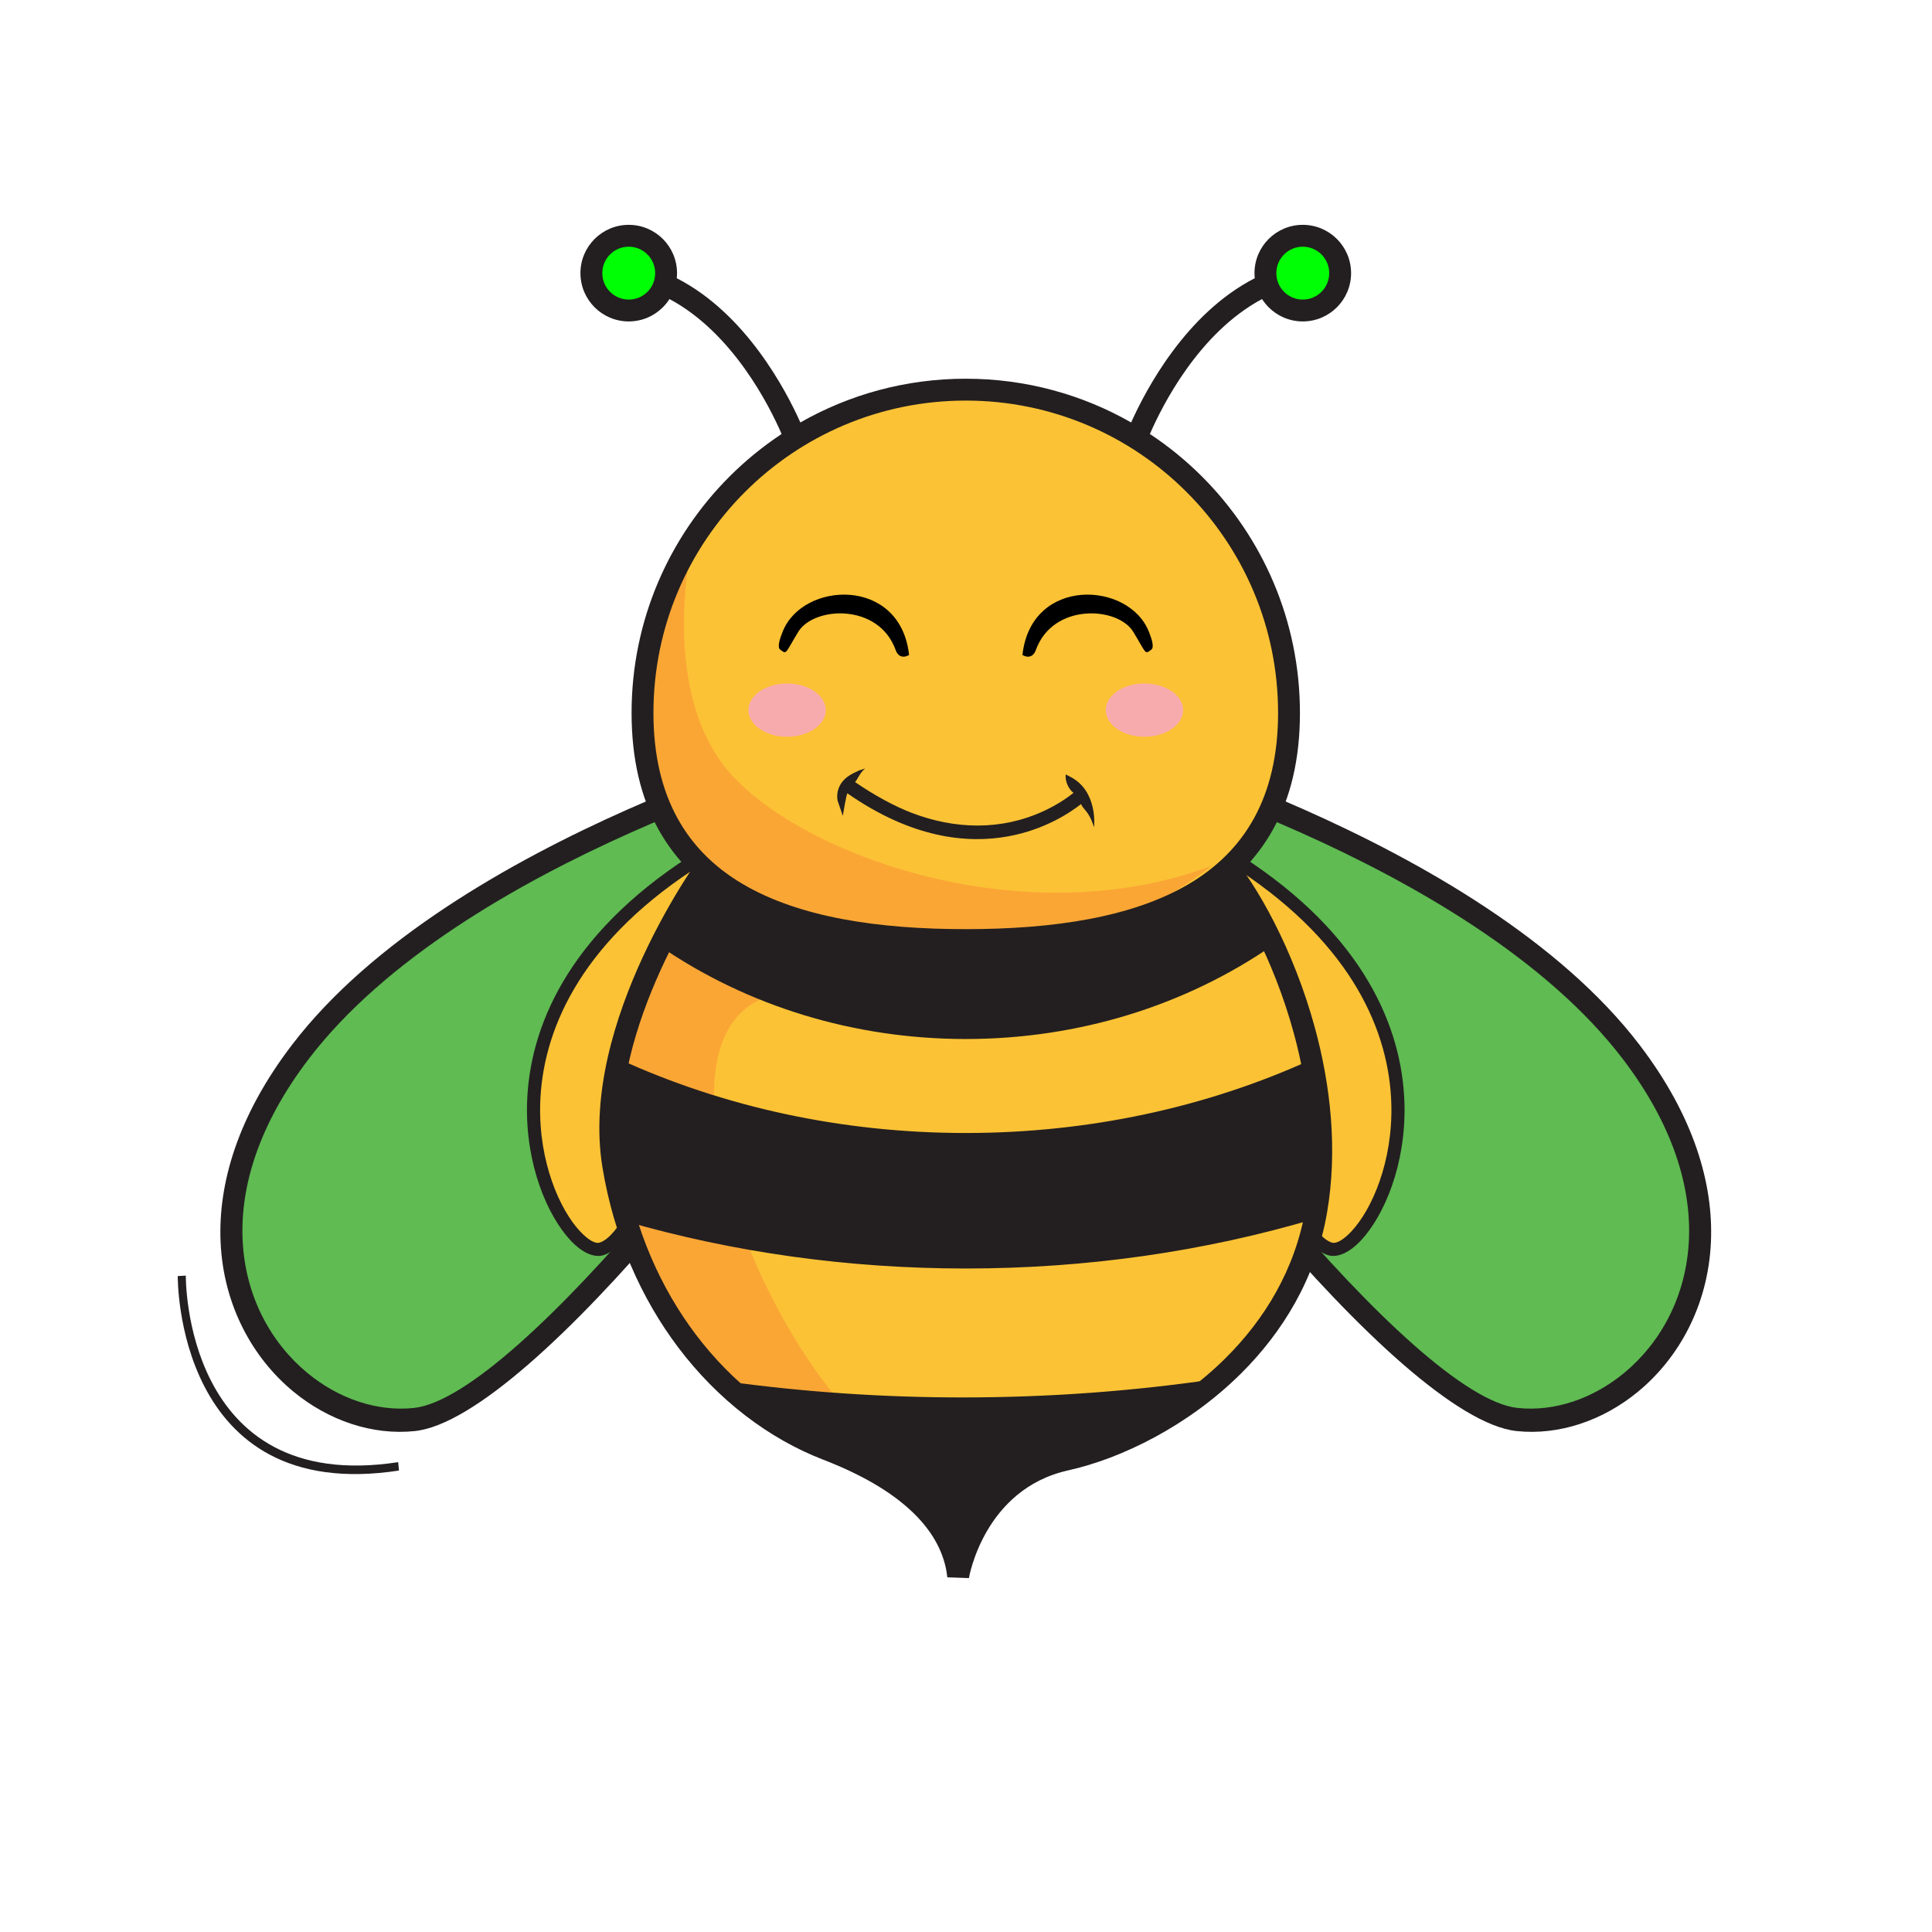 <?xml version="1.0" encoding="UTF-8" standalone="no"?>
<svg
   xmlns:dc="http://purl.org/dc/elements/1.1/"
   xmlns:cc="http://creativecommons.org/ns#"
   xmlns:rdf="http://www.w3.org/1999/02/22-rdf-syntax-ns#"
   xmlns:svg="http://www.w3.org/2000/svg"
   xmlns="http://www.w3.org/2000/svg"
   xmlns:sodipodi="http://sodipodi.sourceforge.net/DTD/sodipodi-0.dtd"
   xmlns:inkscape="http://www.inkscape.org/namespaces/inkscape"
   version="1.1"
   id="svg2"
   xml:space="preserve"
   width="6400"
   height="6400"
   viewBox="0 0 6400 6400"
   sodipodi:docname="abeille_telecom.svg"
   inkscape:version="0.92.5 (2060ec1f9f, 2020-04-08)"><defs
     id="defs6" /><sodipodi:namedview
     pagecolor="#ffffff"
     bordercolor="#666666"
     borderopacity="1"
     objecttolerance="10"
     gridtolerance="10"
     guidetolerance="10"
     inkscape:pageopacity="0"
     inkscape:pageshadow="2"
     inkscape:window-width="1294"
     inkscape:window-height="704"
     id="namedview4"
     showgrid="false"
     inkscape:zoom="0.07375"
     inkscape:cx="2882.2853"
     inkscape:cy="3200"
     inkscape:window-x="72"
     inkscape:window-y="27"
     inkscape:window-maximized="1"
     inkscape:current-layer="g10" /><g
     id="g10"
     inkscape:groupmode="layer"
     inkscape:label="ink_ext_XXXXXX"
     transform="matrix(1.333,0,0,-1.333,0,6400)"><g
       id="g12"
       transform="scale(0.1)"><path
         d="m 26952.2,29578.4 c 0,0 9673.9,-2585.9 13583.8,-7707.7 3909.8,-5121.7 336.4,-9467.3 -2831.4,-9135 -3167.7,332.2 -11788.2,11960 -12335.3,14577.4 -547,2617.5 1582.9,2265.3 1582.9,2265.3 v 0"
         style="fill:#5FBB52;fill-opacity:1;fill-rule:evenodd;stroke:none"
         id="path18" /><path
         d="m 27102.2,29536.7 c 1232.5,-349.6 9809.2,-2917.9 13433.8,-7666 3361.2,-4403.1 1191.8,-8232.6 -1495.9,-9009.4 516.6,1033.8 1618.8,4225.3 -2168.3,7651.6 -4613.7,4174.1 -6523.7,5325.4 -8440.2,6128.2 -989.7,414.6 -1331.9,1724.6 -1329.4,2895.6 v 0"
         style="fill:#5FBB52;fill-opacity:1;fill-rule:evenodd;stroke:none"
         id="path20" /><path
         d="m 40745.5,22043.9 c -3971.9,5203 -13710.1,7805.8 -13738.2,7813.4 l -30.9,5.5 c -7.1,1.1 -2503.1,413.1 -1873.8,-2597.3 317,-1517.3 3221.4,-5918.8 6264.4,-9515 2377,-2809 4862.4,-5148.5 6324.9,-5301.9 1052.8,-110.4 2144,259.2 3021.4,984.4 501.6,414.6 934.8,947.3 1251.8,1574.4 317.6,628.2 518.1,1349.1 553.1,2137.9 64.5,1451.8 -426.8,3135.6 -1772.7,4898.6 z m -13838.8,7253 c 334,-90.3 9635.9,-2642.6 13419.7,-7599.3 1247.1,-1633.7 1703.2,-3176.1 1644.6,-4495 -31.3,-705.8 -209,-1347.6 -490.4,-1904.2 -282,-557.9 -669.3,-1033.4 -1118.8,-1404.9 -774,-639.8 -1729.4,-966.7 -2644.5,-870.8 -1301.8,136.6 -3657.7,2388.8 -5950.4,5098.1 -2988.8,3532.2 -5831.2,7806.8 -6130.7,9239.9 -435.4,2082.5 1072.2,1960.9 1270.5,1936.2 v 0"
         style="fill:#231f20;fill-opacity:1;fill-rule:nonzero;stroke:none"
         id="path22" /><path
         d="m 4617.65,16311.9 c 0.03,-15.6 -62.9,-5457.9 5277.59,-4635.8 l 19.32,-208.4 c -5562.61,-856.3 -5497.03,4816.6 -5497.08,4832.7 l 200.17,11.5 v 0"
         style="fill:#231f20;fill-opacity:1;fill-rule:nonzero;stroke:none"
         id="path24" /><path
         d="m 21047.8,29578.4 c 0,0 -9673.9,-2585.9 -13583.77,-7707.7 -3909.86,-5121.7 -336.39,-9467.3 2831.37,-9135 3167.7,332.2 11788.2,11960 12335.3,14577.4 547,2617.5 -1582.9,2265.3 -1582.9,2265.3 v 0"
         style="fill:#5FBB52;fill-opacity:1;fill-rule:evenodd;stroke:none"
         id="path26" /><path
         d="m 20897.8,29536.7 c -1232.5,-349.6 -9809.2,-2917.9 -13433.77,-7666 -3361.26,-4403.1 -1191.83,-8232.6 1495.83,-9009.4 -516.52,1033.8 -1618.74,4225.3 2168.34,7651.6 4613.7,4174.1 6523.7,5325.4 8440.2,6128.2 989.7,414.6 1331.9,1724.6 1329.4,2895.6 v 0"
         style="fill:#5FBB52;fill-opacity:1;fill-rule:evenodd;stroke:none"
         id="path28" /><path
         d="m 7254.46,22043.9 c 3971.94,5203 13710.14,7805.8 13738.24,7813.4 l 30.9,5.5 c 7.1,1.1 2503.1,413.1 1873.9,-2597.3 -317.1,-1517.3 -3221.5,-5918.8 -6264.5,-9515 -2377,-2809 -4862.4,-5148.5 -6324.9,-5301.9 -1052.77,-110.4 -2143.99,259.2 -3021.39,984.4 -501.63,414.6 -934.83,947.3 -1251.8,1574.4 -317.63,628.2 -518.1,1349.1 -553.08,2137.9 -64.48,1451.8 426.79,3135.6 1772.63,4898.6 z m 13838.84,7253 c -334,-90.3 -9635.9,-2642.6 -13419.7,-7599.3 -1247.07,-1633.7 -1703.21,-3176.1 -1644.65,-4495 31.31,-705.8 209.02,-1347.6 490.46,-1904.2 282.04,-557.9 669.3,-1033.4 1118.76,-1404.9 774.04,-639.8 1729.46,-966.7 2644.53,-870.8 1301.8,136.6 3657.7,2388.8 5950.4,5098.1 2988.8,3532.2 5831.2,7806.8 6130.7,9239.9 435.4,2082.5 -1072.2,1960.9 -1270.5,1936.2 v 0"
         style="fill:#231f20;fill-opacity:1;fill-rule:nonzero;stroke:none"
         id="path30" /><path
         d="m 17218.8,26589.7 c -6484.5,-4201.6 -3293.6,-9956.2 -2261.3,-9611.2 922.2,308.3 1725.7,3379.8 2793.9,4774.6 1782.5,2327.6 -532.6,4836.6 -532.6,4836.6 v 0"
         style="fill:#fbc235;fill-opacity:1;fill-rule:evenodd;stroke:none"
         id="path32" /><path
         d="m 13097.8,20587.9 c 51.7,1884.1 1011.7,4181.8 4032,6138.8 l 116.7,75.6 93.3,-102.5 c 6.8,-7.5 2407.7,-2609.2 541.6,-5046 -445.4,-581.5 -850,-1476.4 -1236.3,-2330.7 -536.9,-1187.6 -1040.1,-2300.5 -1635.8,-2499.5 -242.7,-81.1 -547.3,57.7 -838.5,371 -277.4,298.5 -557.9,766.2 -762.3,1351 -202.4,579 -331.6,1276.6 -310.7,2042.3 z m 4090.3,5786.2 c -2815.5,-1867.6 -3715.2,-4026.2 -3763.8,-5795.1 -19.8,-722.5 102.1,-1380.1 292.8,-1925.8 188.6,-539.8 443.4,-967 693.2,-1235.7 200.9,-216.3 381.6,-322 495.4,-284 459.7,153.6 934.4,1203.5 1441,2324 393.8,871 806.3,1783.2 1274.7,2394.8 1491.1,1947.1 -33.8,4035.5 -433.3,4521.8 v 0"
         style="fill:#231f20;fill-opacity:1;fill-rule:nonzero;stroke:none"
         id="path34" /><path
         d="m 30781.1,26589.7 c 6484.5,-4201.6 3293.6,-9956.2 2261.3,-9611.2 -922.2,308.3 -1725.7,3379.8 -2793.9,4774.6 -1782.5,2327.6 532.6,4836.6 532.6,4836.6 v 0"
         style="fill:#fbc235;fill-opacity:1;fill-rule:evenodd;stroke:none"
         id="path36" /><path
         d="m 34575.6,20579 c -48.6,1769 -948.3,3927.5 -3763.8,5795.1 -399.4,-486.3 -1924.4,-2574.7 -433.3,-4521.8 468.4,-611.7 880.9,-1523.9 1274.7,-2394.9 506.6,-1120.4 981.4,-2170.3 1441,-2323.9 113.8,-38 294.5,67.7 495.4,284 249.9,268.8 504.6,695.9 693.3,1235.7 190.7,545.7 312.5,1203.4 292.7,1925.8 z m -3705.4,6147.7 c 3020.3,-1957 3980.2,-4254.7 4031.9,-6138.8 21,-765.6 -108.3,-1463.2 -310.6,-2042.3 -204.4,-584.8 -485,-1052.4 -762.4,-1351 -291.1,-313.2 -595.8,-452.1 -838.6,-371 -595.6,199 -1098.7,1311.8 -1635.7,2499.4 -386.2,854.4 -790.8,1749.2 -1236.3,2330.8 -1866.1,2436.8 534.8,5038.5 541.6,5046 l 93.4,102.5 116.7,-75.6 v 0"
         style="fill:#231f20;fill-opacity:1;fill-rule:nonzero;stroke:none"
         id="path38" /><path
         d="m 17508.5,26400.5 c -606.3,-892.2 -2768.1,-4332.9 -2269.2,-7357.2 578.8,-3508.7 2785.4,-6076.8 5317.4,-7053.6 2532.1,-976.6 3157,-2242.6 3255.4,-3146.9 0,0 398,2387.4 2676.9,2893.8 2278.7,506.3 5606.7,2604.4 6221.6,6185.5 581.4,3385.8 -1003.7,6965.2 -2187.1,8507.2 C 29065.2,25093.9 26686.8,24650 24000,24650 c -2667.3,0 -5030.6,437.7 -6491.5,1750.5 v 0"
         style="fill:#fbc235;fill-opacity:1;fill-rule:evenodd;stroke:none"
         id="path40" /><path
         d="m 17508.5,26400.5 c -606.3,-892.2 -2768.1,-4332.9 -2269.2,-7357.2 578.8,-3508.7 2785.4,-6076.8 5317.4,-7053.6 250.4,-96.6 481.9,-196 696.3,-297.6 118,478.1 -23.8,1031.8 -535.5,1667.4 -2875.5,3571.7 -4805.4,10613.5 -283.2,9962.2 2516.8,-362.6 5158.4,666.9 7006.8,1651.3 -1043,-229.6 -2209.6,-323 -3441.1,-323 -2667.3,0 -5030.6,437.7 -6491.5,1750.5 v 0"
         style="fill:#faa635;fill-opacity:1;fill-rule:evenodd;stroke:none"
         id="path42" /><path
         d="m 14971.9,18999.8 c -597.3,3621.2 2463.6,7769.8 2472.4,7781.7 l 70.6,96.4 6660.7,717.7 c 104.7,15.2 5071.8,732 6352.5,-742.8 706.3,-813.3 1620.1,-2445 2147,-4376.8 390.7,-1432.9 571.5,-3035.2 302.9,-4599.6 -280.3,-1633 -1102.1,-2967.8 -2135.6,-3995.2 -1313.2,-1305.5 -2974.1,-2115.4 -4295.1,-2408.9 -2100.2,-466.7 -2467.8,-2671 -2468.8,-2677.3 l -535.9,19.1 c -44,405.3 -208.1,893.9 -649.3,1395.7 -459.7,522.9 -1214.9,1057.1 -2434.3,1527.3 -1356.6,523.4 -2621.6,1485.8 -3607.5,2793.6 -916,1215.1 -1592.8,2730.1 -1879.6,4469.1 z m 2840.9,7365.1 c -438,-624.4 -2815.8,-4187.5 -2306.1,-7278.1 271.7,-1647 911.7,-3080.6 1777.7,-4229.3 925,-1227 2106.4,-2127.8 3369.9,-2615.2 1312.7,-506.2 2136.2,-1093.5 2646.5,-1673.8 236.4,-268.9 406.5,-536.8 527.4,-795.5 348.5,796.1 1091.3,1892.1 2602.4,2227.9 1236.2,274.6 2793.7,1035.6 4029.7,2264.4 960.4,954.7 1723.6,2192.3 1982.9,3702.4 254.2,1480.8 81.6,3002.7 -290.2,4366.1 -503.9,1847.9 -1368.7,3397.9 -2034.5,4164.6 -1094.8,1260.7 -5857.6,561.7 -5871.3,559.8 l -6434.4,-693.3 v 0"
         style="fill:#231f20;fill-opacity:1;fill-rule:nonzero;stroke:none"
         id="path44" /><path
         d="m 17991.9,13650.1 c 770.7,-742.2 1646.2,-1306 2564.8,-1660.4 2532.1,-976.6 3157,-2242.6 3255.4,-3146.9 0,0 398,2387.4 2676.9,2893.8 1150.5,255.6 2568.4,917.3 3769.5,1970.4 -2041.9,-302.7 -4159.3,-463.3 -6330.9,-463.3 -2031.7,0 -4016.2,140.4 -5935.7,406.4 z m -2629.1,8007.4 c -191.6,-859.5 -265.3,-1753.7 -123.5,-2614.2 76.6,-464.1 181.9,-911.6 312.4,-1341.1 2623.9,-757 5471.5,-1172.9 8448.3,-1172.9 3065.4,0 5994.4,439.7 8682.4,1240.2 9.9,50.5 19.4,101.4 28.2,152.6 214.6,1250.2 133.7,2526.6 -113.1,3717.3 -2546.6,-1161.9 -5477.7,-1824.5 -8597.5,-1824.5 -3136,0 -6081.2,669.5 -8637.2,1842.6 z m 2145.6,4743 c -222.6,-327.5 -654.5,-998.1 -1087.6,-1865.5 2104.5,-1444.5 4730.6,-2302.5 7579.2,-2302.5 2868,0 5510.1,869.7 7621.6,2332 -356.3,763.3 -745,1404.9 -1097.9,1864.9 C 29065.3,25094 26686.9,24650 24000,24650 c -2667.4,0 -5030.7,437.7 -6491.6,1750.5 v 0"
         style="fill:#231f20;fill-opacity:1;fill-rule:evenodd;stroke:none"
         id="path46" /><path
         d="m 19192.5,12642.8 c -430.7,279 -843.1,606.2 -1229,977.9 l 34,70 c 966.5,-134 1949.9,-236.2 2947.6,-304.4 980.7,-67.2 1975.6,-101.7 2982.6,-101.7 1075.2,0 2137.1,39.4 3182.5,116 1064.8,77.9 2113.2,194.4 3142.4,347 l 32.8,-71.3 c -572.2,-501.8 -1193.6,-915.2 -1812,-1238.4 -685.4,-358.2 -1367.6,-606.1 -1975.6,-741.2 -2251.9,-500.3 -2644.2,-2854.3 -2645.3,-2861 l -81,2.8 c -48.5,445 -226.8,979.5 -705.2,1523.6 -481.2,547.2 -1265.4,1103.9 -2524.3,1589.5 -463.3,178.7 -915.8,410.5 -1349.5,691.2 z m -1080.3,949.6 c 355.6,-332.4 732.5,-627.1 1124.8,-881.1 428.9,-277.5 876.3,-506.8 1334.4,-683.5 1273,-491 2067.6,-1055.7 2556.4,-1611.6 417.1,-474.3 612.3,-942.7 692.4,-1354.2 159,600 769,2294.3 2660,2714.5 601.3,133.5 1276.4,378.9 1955.3,733.8 574.8,300.5 1152.3,679.5 1689.9,1135.8 -986.4,-142.8 -1990.4,-252.6 -3009.4,-327.2 -1048,-76.7 -2111.7,-116.2 -3188.3,-116.2 -1007.9,0 -2004.7,34.6 -2988.1,101.9 -955.9,65.4 -1899.1,162 -2827.4,287.8 z m -2977,6760.6 c 24.8,440.6 91.5,881.3 187.8,1313.3 l 11,49.3 45.8,-21 c 1295.3,-594.5 2691.3,-1059.5 4161.6,-1373.1 1424.1,-303.8 2918.2,-465.6 4458.6,-465.6 1532.6,0 3019.4,160.2 4436.8,460.9 1463.4,310.6 2853.3,771 4143.8,1359.8 l 46.6,21.2 10.4,-50.2 c 129.3,-624.4 213.4,-1272.5 233.3,-1928 18.2,-599.3 -17.1,-1204.9 -120,-1804.4 l -33,-177.9 -23.8,-7 c -1362.7,-405.8 -2787.3,-719 -4260,-929.4 -1436.6,-205.2 -2918.9,-312.6 -4434.1,-312.6 -1471,0 -2910.9,101.5 -4308.2,295.5 -1432.5,198.9 -2820.4,495.2 -4151.3,879.2 l -21.4,6.1 -6.5,21.2 c -66.3,218.3 -126,440.4 -178.5,665.7 -51.6,221.9 -96.8,448.9 -135.1,680.7 -71.4,433.4 -88.6,875.1 -63.8,1316.3 z m 256.7,1246.4 c -89.4,-411.6 -151.4,-831.2 -175,-1250.9 -24.5,-435.8 -7.6,-871.6 62.8,-1298.7 37.6,-228.3 82.6,-453.6 134.2,-675.2 50.8,-218.2 107.8,-431.4 170.4,-639.4 1319.8,-379.7 2696.8,-673 4118.8,-870.4 1392.8,-193.3 2829,-294.5 4296.9,-294.5 1511.8,0 2990.3,107 4422.5,311.6 1460.2,208.6 2872.8,518.6 4224.5,919.8 l 23.3,127.2 c 102,594.3 137,1194.6 118.9,1788.5 -19.2,633 -98.7,1259.2 -221.4,1863.7 -1283.1,-581.3 -2662.8,-1036.3 -4113.9,-1344.3 -1423.5,-302 -2916,-462.8 -4453.9,-462.8 -1545.7,0 -3045.5,162.4 -4475.6,467.5 -1458.5,311.1 -2844.5,770.8 -4132.5,1357.9 z m 1616.6,4091.7 c 190,317.3 354.3,567.8 466.1,732.3 l 26.4,38.8 34.7,-31.2 c 725.2,-651.7 1675.4,-1086.4 2775.8,-1358.4 1103.1,-272.5 2357.6,-381.6 3688.5,-381.6 1340.5,0 2603.6,110.7 3712.6,387.6 1106.5,276.4 2059.8,718.2 2783.5,1380.9 l 32.9,30.1 27.1,-35.4 c 182.8,-238.2 375.3,-525.1 567.9,-852.3 180.7,-306.9 361.5,-649.3 534.5,-1020.2 l 14.7,-31.3 -28.4,-19.6 c -1078,-746.6 -2294.3,-1339.3 -3608.2,-1741.3 -1267,-387.7 -2624.8,-598 -4036.6,-598 -1402.3,0 -2751.4,207.5 -4011.3,590.3 -1306.3,396.8 -2516.5,982 -3590.9,1719.4 l -29.5,20.2 15.9,31.8 c 216.6,434 433.5,819.7 624.3,1137.9 z m 507.5,647.9 c -109.5,-162.5 -262,-397.1 -437.4,-689.8 -184.5,-307.8 -394.2,-680.3 -605.2,-1100.6 1060.6,-723.5 2253,-1298 3539,-1688.7 1251.7,-380.3 2592.8,-586.5 3987.6,-586.5 1404.2,0 2753.9,209 4013,594.3 1293.8,395.8 2492.5,978 3556.9,1710.8 -167.5,356.6 -342.1,686.1 -516.3,982.1 -181.2,307.7 -362.4,579.8 -535.5,808.7 -730.3,-656 -1683.4,-1094.8 -2785.6,-1370 -1116.5,-278.8 -2386.1,-390.2 -3732.5,-390.2 -1336.5,0 -2597.4,109.8 -3708,384.2 -1095.6,270.7 -2044.9,701.8 -2776,1345.7 v 0"
         style="fill:#231f20;fill-opacity:1;fill-rule:nonzero;stroke:none"
         id="path48" /><path
         d="m 24000,38328.9 c 4436.5,0 8032.9,-3596.5 8032.9,-8032.9 0,-4436.5 -3596.4,-5646 -8032.9,-5646 -4436.5,0 -8032.9,1209.5 -8032.9,5646 0,4436.4 3596.4,8032.9 8032.9,8032.9 v 0"
         style="fill:#fbc235;fill-opacity:1;fill-rule:evenodd;stroke:none"
         id="path50" /><path
         d="m 27921.6,25091.1 c -1160,-316 -2497.3,-441.1 -3921.6,-441.1 -4436.5,0 -8032.9,1209.5 -8032.9,5646 0,1584.5 459,3061.7 1250.9,4306.3 -10,-41.8 -923,-3894.6 1040.4,-5930.2 1974,-2046.6 7353.8,-3872 11860.1,-2173.7 0,0 -862.7,-672.6 -2196.9,-1407.3 v 0"
         style="fill:#faa635;fill-opacity:1;fill-rule:evenodd;stroke:none"
         id="path52" /><path
         d="m 15624.6,42152.9 c 512.9,0 928.6,-415.7 928.6,-928.6 0,-512.8 -415.7,-928.5 -928.6,-928.5 -512.8,0 -928.5,415.7 -928.5,928.5 0,512.9 415.7,928.6 928.5,928.6 v 0"
         style="fill:#00FF04;fill-opacity:1;fill-rule:evenodd;stroke:none"
         id="path54" /><path
         d="m 32375.4,42152.9 c 512.8,0 928.5,-415.7 928.5,-928.6 0,-512.8 -415.7,-928.5 -928.5,-928.5 -512.9,0 -928.6,415.7 -928.6,928.5 0,512.9 415.7,928.6 928.6,928.6 v 0"
         style="fill:#00FF04;fill-opacity:1;fill-rule:evenodd;stroke:none"
         id="path56" /><path
         d="m 29488.1,35784.1 c -1404.4,1404.4 -3344.9,2273.1 -5488.1,2273.1 -2143.2,0 -4083.7,-868.7 -5488.1,-2273.1 -1404.4,-1404.4 -2273.2,-3344.9 -2273.2,-5488.1 0,-2107.5 848.1,-3445 2219.1,-4253.2 1405.7,-828.7 3367.8,-1121.1 5542.2,-1121.1 2174.5,0 4136.6,292.5 5542.1,1121.1 1371.1,808.2 2219.2,2145.7 2219.2,4253.2 0,2143.2 -868.8,4083.7 -2273.2,5488.1 z m 3351.8,5904.8 c -118.7,118.8 -283.1,192.3 -464.5,192.3 -181.4,0 -345.8,-73.6 -464.6,-192.3 -118.7,-118.8 -192.3,-283.1 -192.3,-464.5 0,-181.9 73.3,-346.3 191.9,-465.1 119.2,-118.2 283.6,-191.9 465,-191.9 181.4,0 345.8,73.7 464.5,192.4 118.7,118.7 192.4,283.1 192.4,464.6 0,181.4 -73.7,345.8 -192.4,464.5 z m -16750.7,0 c -118.8,118.7 -283.2,192.3 -464.6,192.3 -181.5,0 -345.9,-73.5 -464.6,-192.3 -118.7,-118.7 -192.3,-283.1 -192.3,-464.5 0,-181.5 73.7,-345.9 192.4,-464.6 118.7,-118.7 283,-192.4 464.5,-192.4 181.8,0 346.2,73.4 465,191.9 118.6,118.8 191.9,283.2 191.9,465.1 0,181.4 -73.6,345.7 -192.3,464.5 z M 24000,38600.5 c 1495.2,0 2898.2,-395.3 4110.1,-1087 362.9,810.9 1360.6,2708.2 3071.8,3584.3 -4.4,41.6 -6.7,83.9 -6.7,126.6 0,331.3 134.4,631.4 351.5,848.6 217.2,217.1 517.3,351.5 848.7,351.5 331.3,0 631.4,-134.3 848.6,-351.5 217.1,-217.1 351.6,-517.3 351.6,-848.6 0,-331.4 -134.5,-631.5 -351.6,-848.7 -217.2,-217.1 -517.3,-351.6 -848.6,-351.6 -331.4,0 -631.5,134.5 -848.7,351.6 v 1 c -61.6,61.7 -116.6,130 -163.7,203.7 -1574.3,-841.2 -2484.2,-2656.5 -2786.9,-3353.5 467.2,-309.1 901.4,-664.1 1296.1,-1058.7 1502.8,-1502.9 2432.4,-3579.1 2432.4,-5872.2 0,-2328.9 -950.3,-3814.5 -2486.5,-4720.1 -1501.4,-885.2 -3556.1,-1197.6 -5818.1,-1197.6 -2261.9,0 -4316.7,312.4 -5818.2,1197.6 -1536.1,905.6 -2486.4,2391.3 -2486.4,4720.1 0,2293.1 929.6,4369.3 2432.4,5872.2 394.6,394.5 828.8,749.6 1296.1,1058.7 -302.7,696.9 -1212.7,2512.2 -2786.9,3353.5 -47.2,-73.7 -102.1,-142 -163.7,-203.7 l -1,-1 c -217.3,-217.1 -517.1,-351.6 -847.7,-351.6 -331.4,0 -631.4,134.5 -848.6,351.6 -217.1,217.2 -351.6,517.3 -351.6,848.7 0,331.3 134.4,631.5 351.5,848.6 217.2,217.2 517.3,351.5 848.7,351.5 331.4,0 631.5,-134.4 848.7,-351.5 217.1,-217.2 351.5,-517.3 351.5,-848.6 0,-42.7 -2.3,-85 -6.7,-126.7 1711.2,-876.1 2708.8,-2773.4 3071.7,-3584.3 1212,691.7 2615,1087.1 4110.2,1087.1 v 0"
         style="fill:#231f20;fill-opacity:1;fill-rule:nonzero;stroke:none"
         id="path58" /><path
         d="m 25931.4,27854 c 358.2,164.9 611.7,346.7 746.3,454.9 -127.3,92.7 -214.9,301.1 -193.7,458.2 l 122.2,-63.6 c 678,-352.9 586.4,-1232.3 581.5,-1249.3 -127.3,411.7 -266.4,432.5 -322.8,575.8 -272.5,-214 -903.1,-636.3 -1809.9,-801.8 -1020.4,-186.3 -2391.8,-49.9 -3997.3,1069.5 l -9,-20.7 c -18.2,-44.4 -96.5,-476.2 -103.7,-538.5 l -126.6,364.4 c -0.7,2.4 -123.2,450.3 402.8,701.8 l 124,59.3 154.5,50.8 c -138.9,-114.6 -204.2,-302.5 -251.1,-337.6 478,-328.3 980.7,-601.7 1408.6,-765.5 1069.5,-409.3 2214.4,-445.4 3274.2,42.3 v 0"
         style="fill:#231f20;fill-opacity:1;fill-rule:evenodd;stroke:none"
         id="path60" /><path
         d="m 19448.6,32310.9 c 489.1,1258.4 2930.1,1382 3142.6,-575.7 0,0 -233.8,-154.1 -335,126.9 -421.3,1169.2 -2032.8,1081.5 -2418.7,448.5 -331,-543.6 -279.3,-569.3 -449.2,-442.4 -92.8,69.3 26.9,356.7 60.3,442.7 v 0"
         style="fill:#000000;fill-opacity:1;fill-rule:evenodd;stroke:none"
         id="path62" /><path
         d="m 28551.3,32310.8 c -489.1,1258.4 -2930.1,1382 -3142.5,-575.7 0,0 233.7,-154.1 334.9,126.9 421.3,1169.2 2032.8,1081.6 2418.8,448.5 330.9,-543.6 279.3,-569.3 449.1,-442.4 92.8,69.3 -26.9,356.7 -60.3,442.7 v 0"
         style="fill:#000000;fill-opacity:1;fill-rule:evenodd;stroke:none"
         id="path64" /><path
         d="m 19559.4,31026.7 c 530.9,0 961.2,-296.3 961.2,-661.9 0,-365.5 -430.3,-661.8 -961.2,-661.8 -530.8,0 -961.1,296.3 -961.1,661.8 0,365.6 430.3,661.9 961.1,661.9 v 0"
         style="fill:#f8abad;fill-opacity:1;fill-rule:evenodd;stroke:none"
         id="path66" /><path
         d="m 28440.5,31026.7 c 530.9,0 961.2,-296.3 961.2,-661.9 0,-365.5 -430.3,-661.8 -961.2,-661.8 -530.8,0 -961.1,296.3 -961.1,661.8 0,365.6 430.3,661.9 961.1,661.9 v 0"
         style="fill:#f8abad;fill-opacity:1;fill-rule:evenodd;stroke:none"
         id="path68" /></g><g
       style="display:none"
       transform="translate(2742.372,2884.747)"
       id="g10-3"><g
         transform="scale(0.1)"
         id="g12-6"><g
           transform="scale(1.227)"
           id="g14" /><path
           inkscape:connector-curvature="0"
           id="path18-7"
           style="fill:#211d1d;fill-opacity:1;fill-rule:nonzero;stroke:none"
           d="m 6299.08,8414.2 c -251.69,-251.7 -251.69,-659.8 0,-911.4 251.69,-251.7 659.75,-251.7 911.44,0 251.69,251.6 251.69,659.7 0,911.4 -251.69,251.7 -659.75,251.7 -911.44,0" /><path
           inkscape:connector-curvature="0"
           id="path20-5"
           style="fill:#211d1d;fill-opacity:1;fill-rule:nonzero;stroke:none"
           d="m 5188.56,7015.8 c -172.2,-172.2 -172.2,-451.4 0,-623.6 172.21,-172.2 451.42,-172.2 623.62,0 172.21,172.2 172.21,451.4 0,623.6 -172.2,172.3 -451.41,172.3 -623.62,0" /><path
           inkscape:connector-curvature="0"
           id="path22-3"
           style="fill:#211d1d;fill-opacity:1;fill-rule:nonzero;stroke:none"
           d="m 4365.87,5905.3 c -92.73,-92.7 -92.73,-243 0,-335.8 92.73,-92.7 243.07,-92.7 335.8,0 92.72,92.8 92.72,243.1 0,335.8 -92.73,92.8 -243.07,92.8 -335.8,0" /><path
           inkscape:connector-curvature="0"
           id="path24-5"
           style="fill:#211d1d;fill-opacity:1;fill-rule:nonzero;stroke:none"
           d="m 13078.6,9085.7 h -1411.5 v 316.4 l 912.5,1127.1 h -809.4 v 293.9 h 1271.6 v -272.6 l -951.6,-1172.1 h 988.4 z M 11110,11891.3 v 184.1 l 530.9,655.8 h -471 v 171.1 h 740 v -158.7 l -553.8,-682 h 575.2 v -170.3 z M 10401.9,9779 H 9229.68 v 262.8 l 757.88,936 h -672.25 v 244.1 h 1056.09 v -226.4 l -790.34,-973.4 h 820.84 z m 5301.8,1463.5 c 0,954.9 -774.1,1728.9 -1728.9,1728.9 -147.9,0 -291.4,-18.6 -428.3,-53.5 -160.3,894.6 -1118.8,1582.1 -2277.4,1582.1 -1167.1,0 -2131.1,-697.6 -2280.78,-1601.7 -157.86,47.5 -325.18,73.1 -498.51,73.1 -954.82,0 -1728.87,-774 -1728.87,-1728.9 0,-894.7 679.69,-1630.7 1550.91,-1719.8 -25.24,-117.6 -38.66,-239.5 -38.66,-364.6 0,-954.9 774.05,-1728.9 1728.91,-1728.9 529.3,0 1003,238 1320.1,612.7 317.2,-374.7 790.8,-612.7 1320.2,-612.7 954.8,0 1728.9,774 1728.9,1728.9 0,134.6 -15.5,265.6 -44.6,391.4 786.1,162.6 1377,858.8 1377,1693" /></g></g><g
       transform="matrix(4.178,0,0,4.178,1723.871,2926.607)"
       id="g10-2"><g
         style="display:none"
         transform="scale(0.1)"
         id="g12-8"><path
           inkscape:connector-curvature="0"
           id="path14-9"
           style="fill:#100f0d;fill-opacity:1;fill-rule:nonzero;stroke:none"
           d="m 3180.25,1006.49 c -167.36,101.7 -350.45,134.83 -531.93,134.76 -260.06,-0.15 -519.51,-66.91 -738.69,-102.1 l -1.6,-0.31 c -90.61,-18.35 -195.76,-29.04 -308.01,-29.04 -112.27,0 -217.44,10.69 -308.03,29.04 l -1.6,0.31 c -219.22,35.17 -478.671,101.92 -738.71,102.1 C 370.188,1141.32 187.105,1108.19 19.75,1006.49 6.863,998.633 -0.652,984.492 0.043,969.434 3.531,895.793 8.531,829.031 29.203,762.406 32.465,751.926 39.883,743.109 49.633,738.066 72.574,726.328 105.199,713.199 128.445,703.57 140.438,588.813 161.504,462.344 208.547,347.559 258.637,224.988 340.918,114.023 474.02,54.504 560.883,15.715 661.848,0.137 754.605,0 760.703,0 766.617,0.098 772.383,0.195 889.094,2.844 1000.94,14.934 1103.44,54.031 c 102.47,38.918 194.8,106.211 267.17,213.637 29.18,43.16 53.21,90.66 71.99,138.355 24.39,61.829 41.35,123.95 59.84,183.75 10.1,33.172 23.52,61.758 39.15,79.282 16.14,17.383 30.79,25.754 58.21,26.328 5.44,0 11.36,-0.418 17.84,-1.406 19.18,-3.086 32.93,-11.832 47.66,-29.289 21.83,-25.934 39.4,-71.797 52.77,-120.208 13.84,-48.628 23.82,-98.542 39.32,-138.457 18.83,-47.695 42.86,-95.195 72.02,-138.355 65.48,-96.977 154.61,-163.984 253.58,-205.891 99.07,-42.004 207.94,-59.519 316.14,-59.551 65.71,0.031 131.19,6.512 194.31,18.125 177.54,32.129 295,137.941 365.61,269.675 67.41,124.621 97.4,272.129 112.47,413.532 23.25,9.629 55.91,22.765 78.87,34.507 9.73,5.043 17.13,13.832 20.4,24.34 20.69,66.625 25.73,133.387 29.16,207.047 0.7,15.067 -6.84,29.207 -19.7,37.037" /><path
           inkscape:connector-curvature="0"
           id="path16-7"
           style="fill:#ffffff;fill-opacity:1;fill-rule:nonzero;stroke:none"
           d="m 834.18,921.57 c -25.582,7.532 -53.129,14.446 -82.379,20.278 -7.383,1.465 -15.086,-0.2 -21.219,-4.551 -6.144,-4.375 -10.234,-11.113 -11.269,-18.559 -1.563,-11.179 -2.727,-22.254 -3.668,-33.195 -0.622,-7.301 1.738,-14.637 6.5,-20.191 4.765,-5.555 11.648,-9.012 18.949,-9.508 23.023,-1.547 47.379,-4.121 73.32,-7.918 1.332,-0.192 2.664,-0.289 3.984,-0.289 11.282,0 21.618,6.976 25.657,17.797 2.422,6.48 4.949,12.879 7.617,19.14 3.062,7.235 2.894,15.348 -0.457,22.43 -3.344,7.078 -9.527,12.351 -17.035,14.566 z m -190,36.34 c -31.813,3.168 -63.735,4.938 -94.731,4.938 -59.539,-0.067 -115.508,-6.278 -161.601,-22.578 -45.493,-15.961 -84.594,-44.395 -97.243,-90.407 -10.609,-38.824 -14.707,-76.679 -14.707,-113.047 0.02,-47.429 6.907,-92.359 15.207,-134.531 10.028,-47.168 30.286,-131.379 84.25,-191.445 0.348,-0.34 1.25,-1.477 3.711,-3.391 2.395,-1.679 7.141,-5.386 16.653,-5.625 0.281,-0.015 0.558,-0.015 0.844,-0.015 9.472,0 18.929,6.929 21.613,11.707 4.789,7.539 4.246,10.461 4.769,12.441 0.215,1.895 0.192,2.754 0.215,3.359 -0.195,5.403 -0.676,5.618 -0.847,6.883 -1.336,5.188 -2.977,9.563 -5.93,19.524 -8.496,28.261 -23.879,87.16 -23.832,150.293 -0.024,55.093 11.582,112.125 46.351,156.988 34.809,44.734 93.571,81.101 199.047,92.078 12.832,1.301 22.989,11.305 24.457,24.141 1.836,15.98 3.782,31.797 6.149,47.261 1.14,7.438 -0.821,15.008 -5.442,20.938 -4.605,5.957 -11.449,9.75 -18.933,10.488 z m 1853.8,-46.597 c -0.48,13.312 -10.31,24.292 -23.5,26.187 -30.07,4.324 -67.83,7.086 -110.8,7.871 -8.41,0.172 -16.48,-3.586 -21.77,-10.137 -5.31,-6.523 -7.32,-15.195 -5.43,-23.398 1.27,-5.441 2.52,-10.785 3.77,-16.137 2.91,-12.472 14.11,-21.121 26.66,-21.121 0.98,0 1.97,0.051 2.95,0.156 30.64,3.301 64.66,5.047 101.11,5.481 7.3,0.105 14.28,3.09 19.35,8.371 5.1,5.246 7.86,12.312 7.71,19.641 0,0.543 0,1.543 -0.05,3.086 z m -219.54,10.445 c -2.96,13.086 -14.96,22.09 -28.31,21.305 -88.63,-5.231 -181.84,-18.333 -256,-44.125 -37.09,-13 -69.66,-29.098 -94.82,-50.836 -25.04,-21.414 -42.98,-50.805 -43.78,-85.133 -0.11,-3.621 -0.18,-7.328 -0.18,-11.082 0.07,-81.516 24.28,-158.403 52.71,-220.149 28.43,-61.394 60.37,-107.258 81.17,-129.883 0.74,-0.871 1.7,-1.894 3.22,-3.23 2.53,-1.508 5.19,-5.949 18.24,-6.84 0.22,-0.008 0.44,-0.008 0.65,-0.008 6.54,0 14.41,3.45 18.52,7.774 6.53,6.777 7.13,11.672 7.88,14.453 0.57,2.898 0.57,4.531 0.59,5.859 -0.28,6.946 -1.02,7.93 -1.65,11.348 -4.51,18.879 -19.82,71.074 -19.87,134.914 0,52.895 10.69,111.758 46.08,163.586 35.5,51.781 96,98.781 203.26,126.551 14.42,3.711 23.25,18.332 19.86,32.801 -2.56,10.894 -5.08,21.781 -7.57,32.695" /></g></g><path
       inkscape:connector-curvature="0"
       id="XMLID_462_"
       d="m 2754.648,3142.158 v 62.587 c 16.644,-4.358 28.602,-16.092 28.602,-29.854 0,-5.83 6.403,-10.557 14.301,-10.557 7.898,0 14.301,4.727 14.301,10.557 0,25.49 -24.605,46.817 -57.203,51.721 v 11.612 c 0,5.83 -6.403,10.557 -14.301,10.557 -7.898,0 -14.301,-4.726 -14.301,-10.557 v -11.612 c -32.598,-4.904 -57.203,-26.231 -57.203,-51.721 0,-25.49 24.605,-46.816 57.203,-51.721 v -62.586 c -16.645,4.358 -28.602,16.092 -28.602,29.854 0,5.83 -6.403,10.557 -14.301,10.557 -7.898,0 -14.301,-4.727 -14.301,-10.557 0,-25.49 24.605,-46.817 57.203,-51.721 v -11.619 c 0,-5.83 6.403,-10.557 14.301,-10.557 7.898,0 14.301,4.727 14.301,10.557 v 11.619 c 32.598,4.904 57.203,26.231 57.203,51.721 0,25.49 -24.606,46.816 -57.203,51.72 z m -57.203,32.733 c 0,13.762 11.956,25.496 28.602,29.854 v -59.708 c -16.645,4.358 -28.602,16.092 -28.602,29.854 z m 57.203,-114.307 v 59.708 c 16.644,-4.358 28.602,-16.092 28.602,-29.854 0,-13.762 -11.957,-25.496 -28.602,-29.854 z"
       style="fill:#ffffff;stroke-width:0.819;display:none" /><path
       inkscape:connector-curvature="0"
       id="XMLID_462_-6"
       d="m 2074.512,3140.255 v 62.587 c 16.644,-4.358 28.602,-16.092 28.602,-29.854 0,-5.83 6.403,-10.557 14.301,-10.557 7.898,0 14.301,4.727 14.301,10.557 0,25.49 -24.605,46.817 -57.203,51.721 v 11.612 c 0,5.83 -6.403,10.557 -14.301,10.557 -7.898,0 -14.301,-4.726 -14.301,-10.557 v -11.612 c -32.598,-4.904 -57.203,-26.231 -57.203,-51.721 0,-25.49 24.605,-46.816 57.203,-51.721 v -62.586 c -16.645,4.358 -28.602,16.092 -28.602,29.854 0,5.83 -6.403,10.557 -14.301,10.557 -7.898,0 -14.301,-4.727 -14.301,-10.557 0,-25.49 24.605,-46.817 57.203,-51.721 v -11.619 c 0,-5.83 6.403,-10.557 14.301,-10.557 7.898,0 14.301,4.727 14.301,10.557 v 11.619 c 32.598,4.904 57.203,26.231 57.203,51.721 0,25.49 -24.606,46.816 -57.203,51.72 z m -57.203,32.733 c 0,13.762 11.956,25.496 28.602,29.854 v -59.708 c -16.645,4.358 -28.602,16.092 -28.602,29.854 z m 57.203,-114.307 v 59.708 c 16.644,-4.358 28.602,-16.092 28.602,-29.854 0,-13.762 -11.957,-25.496 -28.602,-29.854 z"
       style="fill:#ffffff;stroke-width:0.819;display:none" /><g
       transform="matrix(0.286,0.205,-0.205,0.286,1373.282,3989.439)"
       id="g10-36"
       inkscape:transform-center-x="158.55805"
       inkscape:transform-center-y="198.1975"><g
         style="display:none"
         transform="scale(0.1)"
         id="g12-7"><path
           inkscape:connector-curvature="0"
           style="fill:#211c1d;fill-opacity:1;fill-rule:nonzero;stroke:none"
           d="m 5954.95,9553.44 c -1962.16,0 -3693.53,-1056.95 -4725.27,-2667.87 l 963.12,-814.55 c 828.55,1275.81 2227.15,2114.03 3813.05,2114.03 1718.58,0 3217.12,-984.39 4008.65,-2443.26 l 968,617.14 c -971.7,1903.4 -2858.75,3194.51 -5027.55,3194.51"
           id="path4" /><path
           inkscape:connector-curvature="0"
           id="path422"
           style="fill:#211c1d;fill-opacity:1;fill-rule:nonzero;stroke:none"
           d="m 6005.85,7145.06 c -1272.69,0 -2396.23,-651.5 -3071.98,-1646.07 l 685.35,-579.62 c 520.46,813.91 1406.4,1349.92 2412.08,1349.92 1042.08,0 1955.41,-575.66 2466.95,-1439.54 l 715.1,455.94 C 8559.04,6399.65 7367.56,7145.06 6005.85,7145.06" /><path
           inkscape:connector-curvature="0"
           id="path424"
           style="fill:#211c1d;fill-opacity:1;fill-rule:nonzero;stroke:none"
           d="m 6005.85,5502.98 c -756.01,0 -1423.17,-393.73 -1822.6,-994.2 l 548.9,-464.24 c 280.53,418.25 746.24,692.14 1273.7,692.14 483.07,0 914.57,-229.56 1199.27,-589.49 l 606.25,386.53 c -401.21,586.33 -1060.09,969.26 -1805.52,969.26" /></g></g><g
       transform="matrix(0.308,-0.17,0.17,0.308,3061.579,4220.245)"
       id="g10-36-5"
       inkscape:transform-center-x="255.66835"
       inkscape:transform-center-y="-67.336641"><g
         style="display:none"
         transform="scale(0.1)"
         id="g12-7-3"><path
           inkscape:connector-curvature="0"
           style="fill:#211c1d;fill-opacity:1;fill-rule:nonzero;stroke:none"
           d="m 5954.95,9553.44 c -1962.16,0 -3693.53,-1056.95 -4725.27,-2667.87 l 963.12,-814.55 c 828.55,1275.81 2227.15,2114.03 3813.05,2114.03 1718.58,0 3217.12,-984.39 4008.65,-2443.26 l 968,617.14 c -971.7,1903.4 -2858.75,3194.51 -5027.55,3194.51"
           id="path4-5" /><path
           inkscape:connector-curvature="0"
           id="path422-6"
           style="fill:#211c1d;fill-opacity:1;fill-rule:nonzero;stroke:none"
           d="m 6005.85,7145.06 c -1272.69,0 -2396.23,-651.5 -3071.98,-1646.07 l 685.35,-579.62 c 520.46,813.91 1406.4,1349.92 2412.08,1349.92 1042.08,0 1955.41,-575.66 2466.95,-1439.54 l 715.1,455.94 C 8559.04,6399.65 7367.56,7145.06 6005.85,7145.06" /><path
           inkscape:connector-curvature="0"
           id="path424-2"
           style="fill:#211c1d;fill-opacity:1;fill-rule:nonzero;stroke:none"
           d="m 6005.85,5502.98 c -756.01,0 -1423.17,-393.73 -1822.6,-994.2 l 548.9,-464.24 c 280.53,418.25 746.24,692.14 1273.7,692.14 483.07,0 914.57,-229.56 1199.27,-589.49 l 606.25,386.53 c -401.21,586.33 -1060.09,969.26 -1805.52,969.26" /></g></g></g></svg>